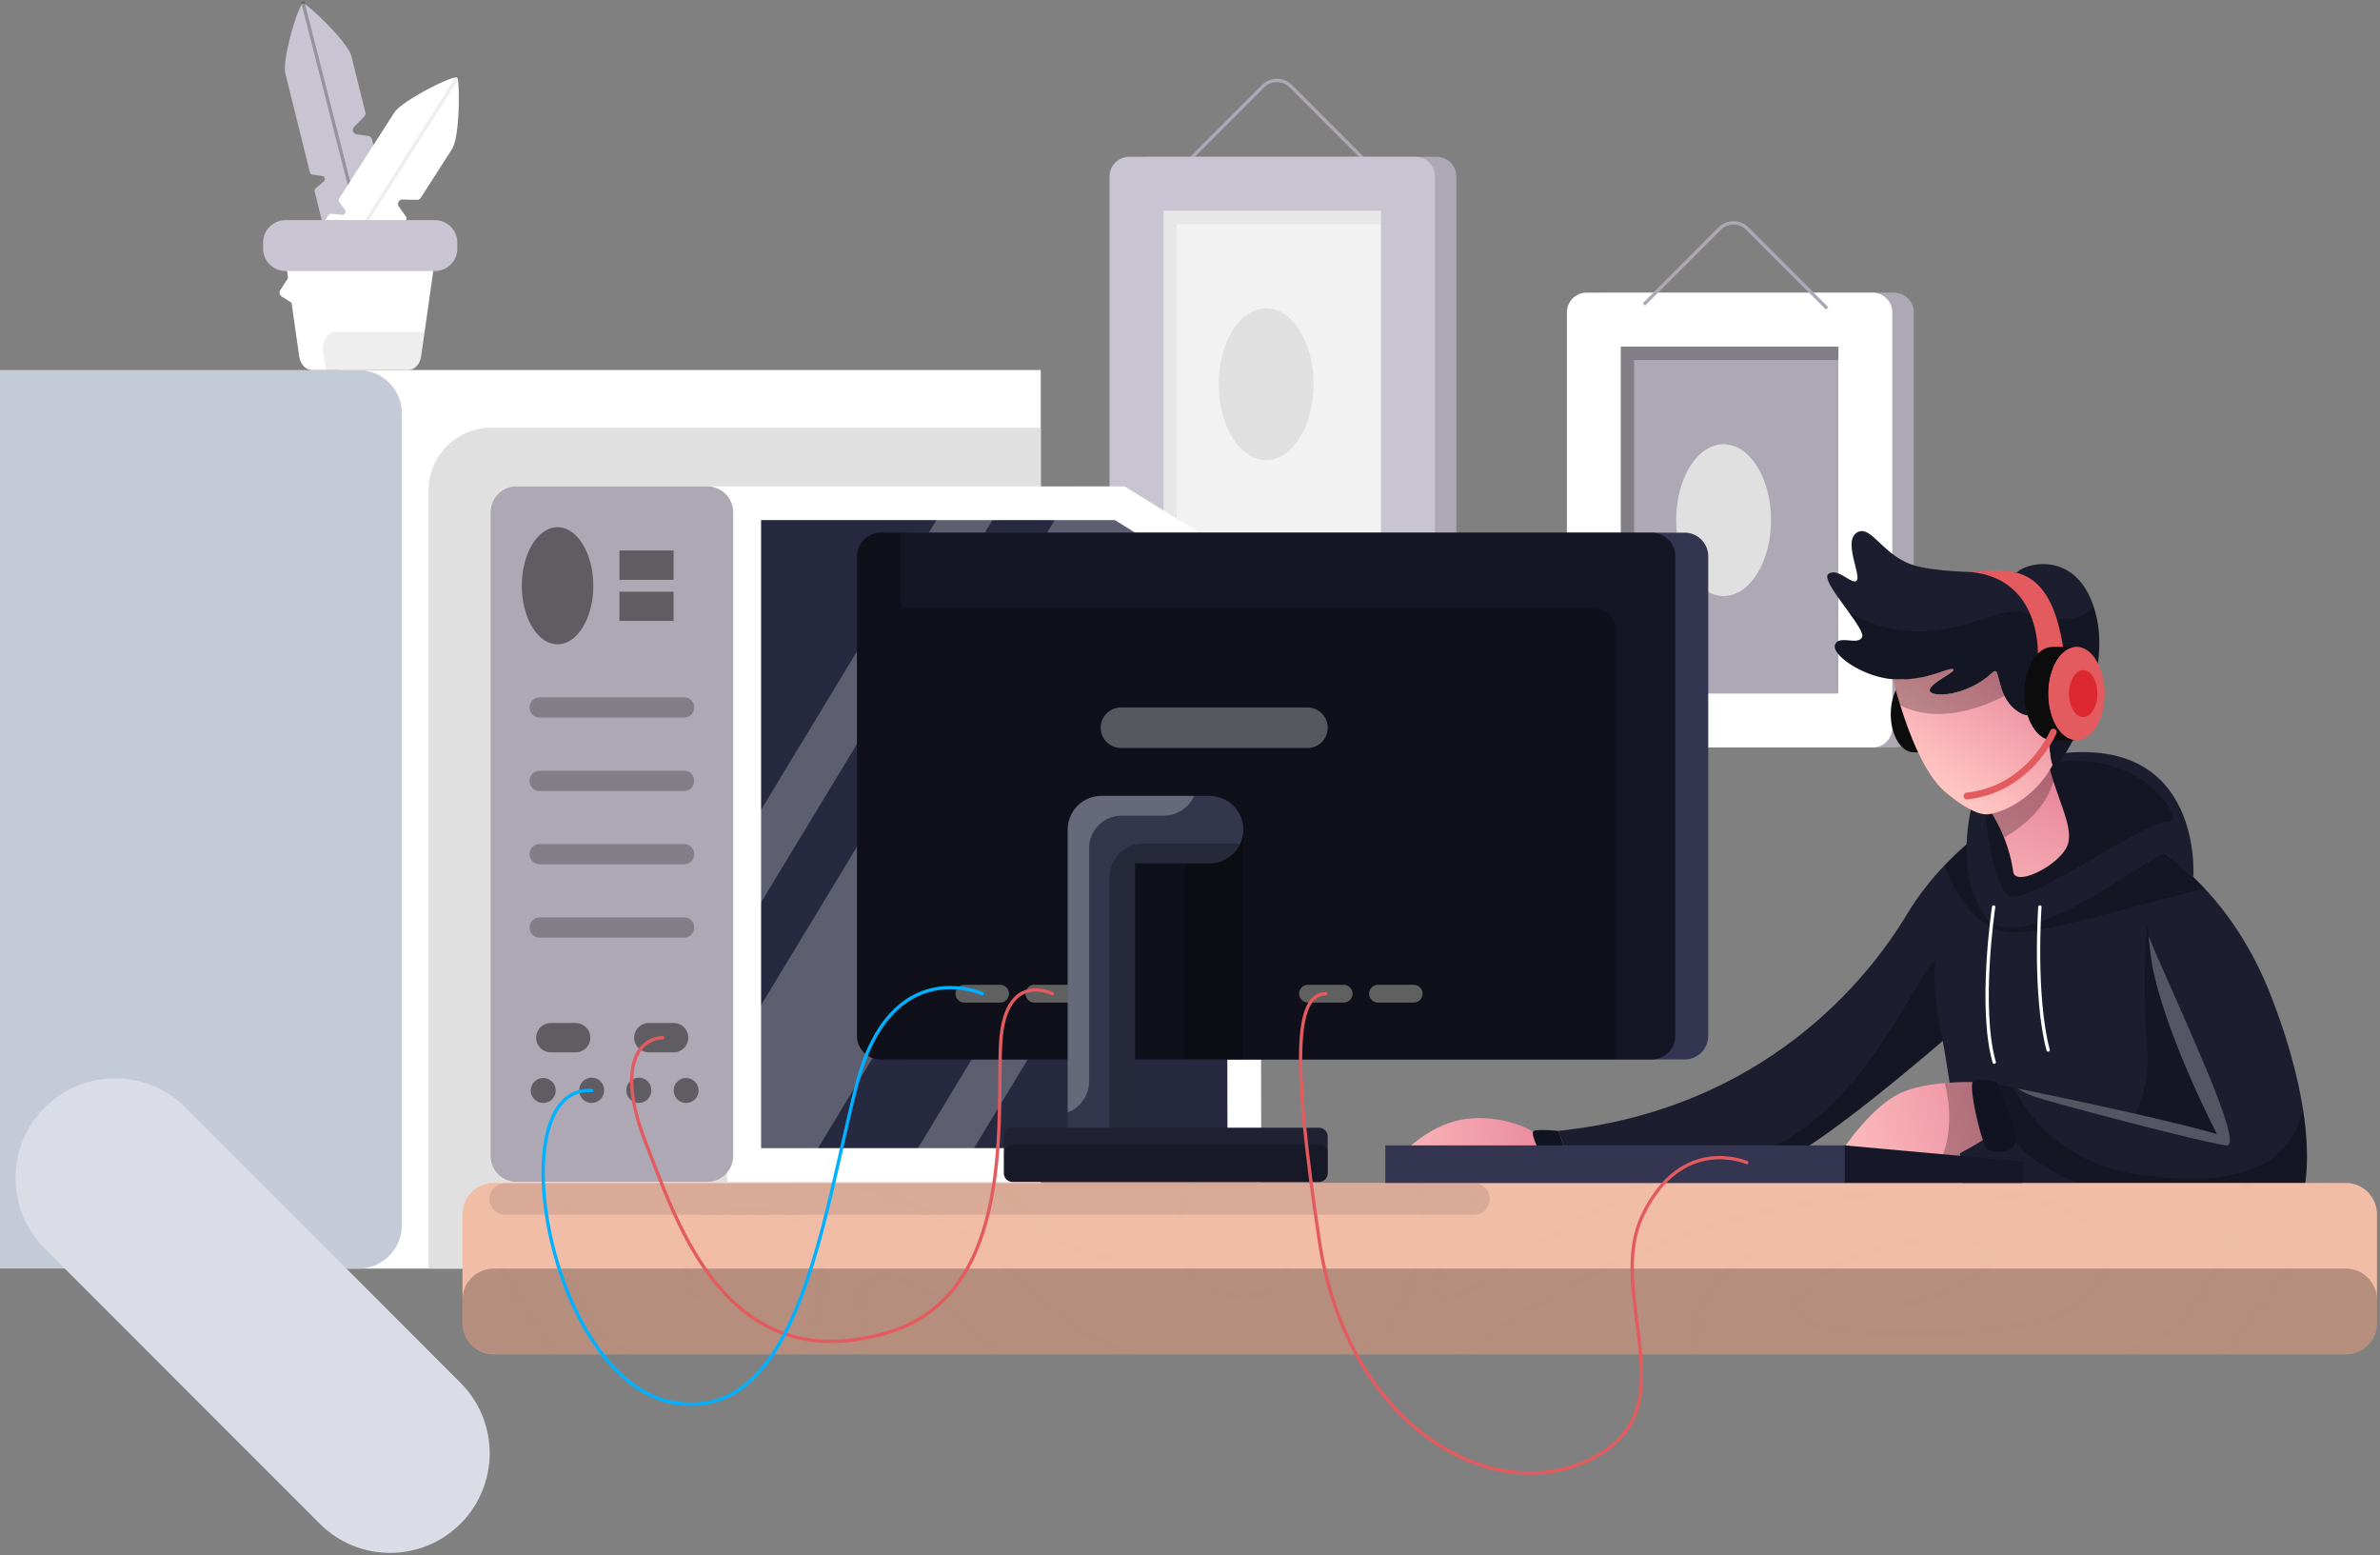 <svg width="747" height="488" fill="none" xmlns="http://www.w3.org/2000/svg"><rect width="100%" height="100%" fill="#808080" stroke="none"/><path d="M594.496 234.552h-89.784a6.172 6.172 0 01-6.172-6.176V98.009a6.173 6.173 0 016.172-6.177h89.784a6.173 6.173 0 016.172 6.177v130.367a6.173 6.173 0 01-6.172 6.176z" fill="#ADA8B3"/><path d="M587.758 234.552h-89.784a6.172 6.172 0 01-6.172-6.176V98.009a6.173 6.173 0 016.172-6.177h89.784a6.172 6.172 0 016.171 6.177v130.367a6.16 6.16 0 01-6.171 6.176z" fill="#fff"/><path d="M576.999 217.625V108.783h-68.274v108.842h68.274z" fill="#ADA8B3"/><path opacity=".25" d="M577.012 108.781v4.192h-64.125v104.65h-4.169V108.781h68.294z" fill="#000"/><path d="M540.973 187.026c8.226 0 14.893-10.661 14.893-23.813s-6.667-23.814-14.893-23.814c-8.225 0-14.893 10.662-14.893 23.814s6.668 23.813 14.893 23.813z" fill="#E0E0E0"/><path d="M326.661 116.112H106.36v281.956h220.301V116.112z" fill="#fff"/><path d="M326.661 134.215v263.853H134.588a14.873 14.873 0 01-.081-1.66v-242.45c0-10.894 8.822-19.743 19.729-19.743h172.425z" fill="#E0E0E0"/><path opacity=".25" d="M93.753 162.099v235.969h-104.94c-7.507 0-13.598-6.095-13.598-13.607V148.532h104.94c7.507 0 13.598 6.054 13.598 13.567z" fill="#000"/><path d="M126.13 129.72v254.741c0 7.512-6.091 13.607-13.599 13.607H-11.187c-7.507 0-13.598-6.095-13.598-13.607V129.72c0-7.513 6.09-13.608 13.598-13.608h123.718c7.508 0 13.599 6.095 13.599 13.608z" fill="#C5CAD7"/><path d="M372.656 50.837l23.756-23.773c2.429-2.43 6.354-2.43 8.762 0l25.011 25.029" stroke="#ADA8B3" stroke-width="1.045" stroke-miterlimit="10"/><path d="M480.267 354.572s-8.155-4.678-19.486-3.544c-11.332 1.134-20.397 10.449-20.62 11.34-.223.891 43.506-.02 43.506-.02l-1.194-6.115-2.206-1.661z" fill="url(#paint0_linear)"/><path d="M698.748 339.466c-.243 17.819-2.914 36.773-2.914 36.773s-27.621 2.633-50.325 2.531c-.668 0-1.356 0-2.004-.02-14.873-.162-27.135-1.6-27.297-5.913-.385-10.935-6.435-46.23-6.435-46.23l-.02.02c-1.235 1.053-40.248 34.729-51.297 37.827-4.472 1.255-15.884 1.154-28.046.607h-.141c-18.394-.83-38.427-2.713-38.427-2.713l-2.712-7.492c64.571-6.784 97.19-47.607 109.433-68.019 3.602-5.994 7.811-11.178 11.939-15.491 9.996-10.388 19.668-15.835 19.668-15.835 6.496-.466 12.101-.405 16.917 0 .061.02.121.02.162.02 1.841.162 3.581.385 5.2.628.041 0 .081.02.122.02 8.053 1.235 13.416 3.442 16.755 5.346 3.359 1.903 4.674 3.503 4.674 3.503l10.138 14.62s.162.385.485 1.053c1.963 4.475 9.592 22.234 12.83 38.758 1.092 5.589 1.416 12.697 1.295 20.007z" fill="#1C1D2F"/><path opacity=".25" d="M698.748 339.466c-.243 17.82-2.914 36.773-2.914 36.773s-27.621 2.633-50.325 2.531c-.668 0-1.356 0-2.004-.02 14.489-7.755 32.276-27.458 30.515-49.267-1.983-24.705 0-39.912 0-39.912l24.728 49.895z" fill="#000"/><path d="M716.373 384.359c-9.046 2.714-59.695-5.325-80.436-22.517l-3.399-3.382-6.617-18.387s2.307.466 6.131 1.256c.385.061.769.142 1.154.223l.02.02c14.933 3.058 48.706 10.165 62.608 14.337 0 0-18.172-35.032-20.843-56.457a124.274 124.274 0 01-.607-5.609c-.344-3.462-.89-6.864-1.538-10.064-2.711-13.304-7.365-23.753-7.527-24.117.02 0 .04 0 .061.02.04 0 .081.02.101.02.931.365 4.998 1.985 10.563 5.63 4.613 3.017 10.259 7.411 16.006 13.567 7.386 7.918 14.933 18.771 20.66 33.392 5.342 13.648 8.559 25.798 10.158 36.064 3.238 21.04-.384 34.162-6.495 36.004z" fill="#1C1D2F"/><path opacity=".25" d="M716.373 384.359c-9.046 2.714-59.695-5.325-80.436-22.517l-3.399-3.382-6.617-18.387s2.307.466 6.131 1.256c4.27 8.322 15.298 23.894 39.054 27.175 29.018 4.009 46.885-.952 51.722-20.169 3.278 21.06-.344 34.182-6.455 36.024z" fill="#000"/><path opacity=".25" d="M698.768 359.412c-7.406-.911-53.786-13.142-60.119-15.268-2.368-.79-4.128-1.742-5.423-2.592 14.933 3.057 48.706 10.165 62.608 14.336 0 0-18.172-35.032-20.843-56.456a124.587 124.587 0 01-.607-5.609c8.499 20.553 30.657 66.358 24.384 65.589z" fill="#fff"/><path opacity=".25" d="M692.029 278.859c-5.605 1.255-12.282 3.017-19.203 4.88-17.261 4.637-35.978 9.821-43.02 8.788-10.057-1.498-17.888-14.6-19.305-21.161 9.997-10.388 19.669-15.835 19.669-15.835 6.496-.466 12.101-.405 16.917 0 .061.02.121.02.162.02 1.72.203 3.44.425 5.2.628.041 0 .081.02.122.02 5.362.83 9.53 2.066 12.687 3.382.041 0 .061.02.081.04.041 0 .081.021.101.021a38.437 38.437 0 013.865 1.903c3.359 1.904 4.675 3.503 4.675 3.503l2.003.203c4.654 3.078 10.3 7.452 16.046 13.608z" fill="#000"/><path d="M619.203 251.481s-6.577 22.781 4.229 36.389c10.806 13.607 51.944-20.189 56.355-19.967l8.62 7.27s3.602-49.207-50.102-37.32l-19.102 13.628z" fill="#1C1D2F"/><path opacity=".25" d="M622.683 252.169s2.206 25.333 7.811 28.917c5.605 3.564 43.991-24.441 49.961-23.247 5.969 1.195-7.69-25.696-41.118-17.455l-16.654 11.785z" fill="#000"/><path d="M649.191 264.339c-1.356 6.48-16.613 14.337-17.321 9.194a46.076 46.076 0 00-2.874-10.712 50.066 50.066 0 00-3.784-7.533 55.149 55.149 0 00-1.78-2.754c7.062-1.235 15.115-5.265 19.608-12.17.101.405.242.81.344 1.215.364 1.255.748 2.45 1.113 3.604 2.711 8.343 5.686 14.459 4.694 19.156z" fill="url(#paint1_linear)"/><path d="M603.723 234.937c.931.749 1.963 1.134 3.055 1.134h-6.111c-4.006 0-7.224-5.346-7.224-11.968 0-6.601 3.218-11.967 7.224-11.967h6.111c-1.092 0-2.124.405-3.055 1.134-1.255.931-2.327 2.49-3.056 4.414-.728 1.843-1.133 4.05-1.133 6.399s.405 4.556 1.133 6.399c.729 1.964 1.801 3.523 3.056 4.455z" fill="#0C0C0C"/><path d="M644.416 240.263a1.116 1.116 0 01-.182-.284c-1.66-3.199-1.396-23.166-3.015-22.518-1.72.669-1.194 10.53-8.155 5.61-6.961-4.941-4.938-14.621-7.649-12.069-7.993 7.492-19.041 7.978-19.709 5.771-.668-2.207 8.681-6.115 7.325-6.784-1.356-.688-6.981 3.22-17.18 3.22-.546 0-1.113-.02-1.679-.081-9.673-.749-19.325-7.715-18.212-10.793 1.194-3.24 7.143.344 8.499-2.39.566-1.134-1.781-4.535-4.432-8.18-3.642-5.002-7.871-10.51-6.091-11.705 2.591-1.741 6.172 2.187 8.034 2.37.324.02.587-.061.809-.324 1.356-1.722-4.249-12.252 0-14.965 1.498-.952 2.914-.425 4.533.81 2.914 2.268 6.475 6.865 12.283 9.052 6.677 2.511 21.854 2.693 29.24 2.612h.769c2.145-.02 3.46-.061 3.46-.061 3.501-3.199 18.272-6.399 23.979 10.591.384 1.073.688 2.268.991 3.543 4.756 20.898-11.736 48.6-13.618 46.575z" fill="#1C1D2F"/><path opacity=".25" d="M644.416 240.263a1.116 1.116 0 01-.182-.284c-1.66-3.199-1.397-23.165-3.015-22.517-1.72.668-1.194 10.529-8.155 5.609-6.961-4.941-4.938-14.621-7.649-12.069-7.993 7.492-19.042 7.978-19.709 5.771-.668-2.207 8.681-6.115 7.325-6.784-1.356-.688-6.981 3.22-17.18 3.22-.546 0-1.113-.02-1.679-.081-9.673-.749-19.325-7.715-18.212-10.793 1.194-3.24 7.143.344 8.499-2.389.566-1.134-1.781-4.536-4.432-8.181 3.744 2.43 8.722 4.657 15.136 5.751 18.596 3.179 32.255-7.473 39.702-5.448 5.241 1.438 17.928 4.678 22.178-1.944.384 1.074.688 2.268.991 3.544 4.755 20.918-11.736 48.62-13.618 46.595z" fill="#000"/><path d="M644.234 239.999c-.365.75-.769 1.458-1.214 2.147-4.493 6.905-11.737 12.129-18.799 13.344-1.052.183-2.347-.06-3.743-.567-3.461-1.296-7.569-4.313-10.3-6.723-5.788-5.163-10.583-16.604-13.72-26.83-.91-2.896-1.7-5.67-2.307-8.222.547.061 1.113.081 1.68.081 10.198 0 15.824-3.908 17.18-3.219 1.355.668-7.993 4.596-7.325 6.783.667 2.207 11.716 1.721 19.709-5.771 1.983-1.883 1.436 2.815 3.743 7.391.83 1.701 2.044 3.341 3.906 4.678 6.981 4.941 6.455-4.941 8.154-5.609.972-.405 1.295 6.723 1.72 13.121.304 4.192.668 8.121 1.316 9.396z" fill="url(#paint2_linear)"/><path d="M639.6 205.15s1.072-23.713-21.227-25.657c12.809-1.032 25.051-2.997 29.24 24.016l-8.013 1.641zm20.984 12.494c0 8.1-3.966 14.66-8.863 14.66-1.336 0-2.611-.485-3.744-1.397-1.538-1.134-2.853-3.037-3.743-5.427-.891-2.268-1.397-4.981-1.397-7.857 0-2.875.506-5.588 1.397-7.856.89-2.37 2.205-4.273 3.743-5.427 1.133-.912 2.408-1.398 3.744-1.398 4.876.041 8.863 6.602 8.863 14.702z" fill="#E35A5F"/><path d="M658.297 217.644c0 4.07-2.003 7.371-4.452 7.371-.667 0-1.315-.243-1.881-.709-.769-.567-1.437-1.539-1.882-2.714-.445-1.134-.708-2.49-.708-3.948 0-1.458.263-2.795.708-3.949.445-1.195 1.113-2.146 1.882-2.713.566-.466 1.214-.709 1.881-.709 2.449 0 4.452 3.301 4.452 7.371z" fill="#DD2731"/><path d="M647.977 230.907c1.133.912 2.408 1.398 3.744 1.398h-7.487c-4.897 0-8.863-6.561-8.863-14.661s3.946-14.661 8.863-14.661h7.487c-1.336 0-2.611.486-3.744 1.397-1.538 1.134-2.853 3.058-3.743 5.427-.891 2.268-1.397 4.982-1.397 7.857s.506 5.589 1.397 7.857c.89 2.349 2.205 4.252 3.743 5.386z" fill="#0C0C0C"/><path d="M632.538 358.46c-.567 3.686-7.366 3.341-8.944 1.964-.344-.283-.789-1.275-1.275-2.713-1.821-5.366-4.229-16.807-3.157-18.144 1.356-1.721 7.588 0 7.588 0s6.354 15.208 5.788 18.893z" fill="#121321"/><path d="M622.319 357.711c-3.805 2.551-9.855 5.589-13.619 7.391-2.003.952-3.359 1.559-3.359 1.559l-26.063-7.249s8.398-12.231 16.998-16.321c4.128-1.965 9.571-2.856 14.104-3.24 4.937-.426 8.782-.284 8.782-.284-1.072 1.357 1.336 12.778 3.157 18.144z" fill="url(#paint3_linear)"/><path opacity=".25" d="M608.701 365.102c4.795-10.125 2.873-20.776 1.699-25.251 4.938-.426 8.783-.284 8.783-.284-1.073 1.337 1.335 12.757 3.156 18.144-3.824 2.571-9.875 5.589-13.638 7.391zm1.052-38.474l-.02.02c-1.235 1.053-40.248 34.728-51.297 37.826-4.472 1.256-15.884 1.154-28.046.608 1.194-.021 2.469-.021 3.906-.041 45.893-.385 67.059-60.85 73.251-63.908-1.619 9.194 2.206 25.495 2.206 25.495z" fill="#000"/><path d="M640.247 284.589s-1.942 27.702 2.59 44.894m-17.099-44.894s-4.734 31.549.183 48.721" stroke="#fff" stroke-width="1.045" stroke-miterlimit="10" stroke-linecap="round" stroke-linejoin="round"/><path opacity=".25" d="M629.138 218.393c-15.52 7.816-26.124 6.217-32.68 2.936-.91-2.896-1.7-5.67-2.307-8.221.547.061 1.113.081 1.68.081 10.198 0 15.824-3.908 17.18-3.22 1.355.668-7.993 4.597-7.325 6.784.667 2.207 11.716 1.721 19.709-5.771 1.983-1.843 1.436 2.855 3.743 7.411zm15.359 26.79c-2.631 9.052-10.563 14.843-15.501 17.658a50.114 50.114 0 00-3.784-7.533c6.739-1.519 13.558-6.581 17.828-13.162.121-.162.242-.365.344-.547.344 1.235.728 2.43 1.113 3.584z" fill="#000"/><path d="M617.361 250.853a1.07 1.07 0 01-1.052-.951 1.08 1.08 0 01.931-1.175c18.879-2.065 26.184-19.257 26.265-19.419.223-.547.85-.79 1.376-.567.547.222.789.85.567 1.377-.081.182-7.872 18.528-27.986 20.715-.02.02-.06.02-.101.02z" fill="#E35A5F"/><path d="M515.962 95.538l23.756-23.773c2.428-2.43 6.354-2.43 8.762 0l25.011 25.029" stroke="#ADA8B3" stroke-width="1.045" stroke-miterlimit="10"/><path d="M450.926 191.917h-89.784a6.172 6.172 0 01-6.172-6.176V55.373a6.173 6.173 0 016.172-6.176h89.784a6.173 6.173 0 016.172 6.176v130.368a6.16 6.16 0 01-6.172 6.176z" fill="#ADA8B3"/><path d="M444.208 191.917h-89.784a6.172 6.172 0 01-6.172-6.176V55.373a6.173 6.173 0 016.172-6.176h89.784a6.172 6.172 0 016.171 6.176v130.368c-.02 3.422-2.772 6.176-6.171 6.176z" fill="#C8C4D2"/><path d="M433.446 174.977V66.135h-68.274v108.842h68.274z" fill="#F2F2F3"/><path d="M397.403 144.37c8.226 0 14.894-10.661 14.894-23.813s-6.668-23.814-14.894-23.814c-8.225 0-14.893 10.662-14.893 23.814s6.668 23.813 14.893 23.813z" fill="#E0E0E0"/><path opacity=".05" d="M433.442 66.146v4.192h-64.125v104.65h-4.149V66.146h68.274z" fill="#000"/><path d="M746.057 381.039v34.1c0 5.427-4.391 9.821-9.814 9.821H154.964a9.801 9.801 0 01-9.814-9.821v-34.1a9.797 9.797 0 018.479-9.74v-.02c.445-.061.89-.081 1.335-.081h581.279c5.423 0 9.814 4.414 9.814 9.841z" fill="#F1BDA7"/><path opacity=".25" d="M746.057 407.91v7.209c0 5.426-4.391 9.821-9.814 9.821H154.964a9.802 9.802 0 01-9.814-9.821v-7.209a9.797 9.797 0 018.479-9.74v-.021c.445-.06.89-.081 1.335-.081h581.279c5.423 0 9.814 4.415 9.814 9.842z" fill="#000"/><g opacity=".1" fill="#000"><path opacity=".1" d="M200.514 424.96h-4.593c-8.985-5.305-15.622-13.669-18.394-24.826-1.882-7.472-1.922-15.43-.162-22.943.466-1.944 1.012-4.01 1.781-5.994h2.064c-2.024 4.86-2.772 10.712-2.955 14.944-.364 7.979 1.255 16.139 5.059 23.186 4.068 7.614 10.158 12.494 17.2 15.633zm55.748-7.978c-1.153 2.976-2.772 5.69-4.775 7.978h-3.117c2.145-1.843 3.946-4.253 5.343-7.33 2.448-5.448 2.934-11.523 2.691-17.415-.223-5.711.344-14.134-5.828-16.504-7.588-2.895-19.486-4.374-26.71-.101-7.872 4.657-9.187 15.572-3.825 22.619.83 1.073-1.012 2.146-1.821 1.053-4.513-5.913-4.776-14.276-.668-20.533 4.978-7.513 14.448-8.404 22.603-7.351 5.888.77 15.136 1.316 17.018 8.181 2.448 8.91 2.469 20.756-.911 29.403zm113.136-35.154a29.872 29.872 0 013.865-10.631h2.428c-6.556 10.51-6.758 26.345 5.646 32.561 5.706 2.856 13.234 3.139 18.292-1.215 5.444-4.657 6.132-12.453 5.99-19.095-.04-1.357 2.064-1.357 2.125 0 .303 12.676-5.464 26.264-20.316 24.34-12.911-1.64-19.993-13.628-18.03-25.96zm-10.3 43.132h-7.325c-4.836-1.742-9.45-3.969-13.699-6.946-13.78-9.598-24.788-22.538-38.973-31.771-15.743-10.227-34.218-16.666-53.138-14.054-.729.101-1.214-.445-1.316-.992h24.809c19.77 4.354 37.455 16.767 52.632 30.435 11.109 10.024 21.389 19.339 36.241 23.125.263.081.506.142.769.203zm87.842-37.989c-1.559 13.527-5.687 27.601-17.099 36.004a34.726 34.726 0 01-2.975 1.985h-4.614c6.496-3.119 12.121-7.816 15.824-14.398 6.112-10.894 8.944-26.689 6.496-38.98-.02-.122-.04-.264-.081-.385h2.024c1.032 5.143 1.011 10.631.425 15.774zm-97.211 8.586c-8.661.426-15.945-3.908-22.34-9.375-5.423-4.617-10.461-9.72-15.318-14.985h2.995a292.812 292.812 0 0010.017 10.044c6.839 6.5 14.67 12.676 24.626 12.19 1.376-.061 1.376 2.066.02 2.126zm309.964 7.25c-8.134 13.041-26.528 14.762-40.329 15.916-9.895.83-19.83.952-29.725.425-5.12-.283-10.259-.648-15.339-1.356-2.529-.365-5.362-.729-7.527-2.268-12.849-9.133 11.109-20.574 17.321-22.883a81.008 81.008 0 0124.87-5.001c4.573-.183 12.586-1.053 15.985 3.017 8.58 10.307-22.056 18.832-27.459 19.723-1.335.203-1.902-1.822-.567-2.045 8.074-1.337 16.027-4.111 22.725-8.869a16.875 16.875 0 002.752-2.208c1.032-4.333.081-6.702-2.874-7.107-1.538-.446-3.359-.385-4.978-.426a77.16 77.16 0 00-13.658.77c-7.912 1.154-15.662 3.503-22.866 7.006-3.481 1.701-7.164 3.504-9.794 6.5-3.319 3.787-3.44 8.647 1.942 10.814 1.842.749 4.27.871 6.152 1.093 14.246 1.681 28.694 1.863 43.02.669 13.194-1.074 32.437-2.754 39.317-16.241 7.933-15.632-13.395-21.485-24.242-23.348-14.205-2.43-28.895-2.43-43.222-1.397-46.804 3.341-92.172 20.797-129.304 49.328h-3.379c26.104-20.533 56.295-35.619 88.469-44.083a238.867 238.867 0 0147.715-7.594c16.997-.972 35.796-1.073 52.126 4.516 10.866 3.726 20.134 13.446 12.869 25.049z"/><path opacity=".1" d="M552.102 393.735c-8.255 3.503-14.488 10.307-17.301 18.832-1.214 3.665-2.003 8.383-1.254 12.373h-2.085c-2.225-13.689 7.245-27.783 19.568-33.048 1.255-.526 2.327 1.316 1.072 1.843zm154.334-22.538c-2.792 13.608-7.831 26.871-15.581 37.988-5.504 7.878-13.213 12.555-21.732 15.775h-7.245c5.97-1.6 11.919-3.483 17.038-6.844 7.366-4.8 12.061-12.252 15.865-20.007 4.209-8.586 7.325-17.638 9.349-26.912h2.306zm23.109 0c-1.699 16.706-13.213 32.501-23.27 45.015a163.753 163.753 0 01-7.548 8.748h-2.894a151.785 151.785 0 005.687-6.298c10.805-12.656 24.1-29.828 25.941-47.445h2.084v-.02zm-209.88 0a398.543 398.543 0 00-16.937 8.991 430.812 430.812 0 00-27.762 17.01c-7.447 4.981-14.671 11.056-24.02 11.461-.607.02-.991-.506-1.052-1.053-1.315-13.547 10.846-24.138 13.74-36.429h1.983c-1.761 7.31-6.597 14.033-9.956 20.756-1.518 3.017-2.873 6.196-3.48 9.558-.122.749-.87 4.292-.304 4.799 1.234 1.053 5.706-1.053 6.921-1.56 7.709-3.26 14.508-9.051 21.53-13.567a424.17 424.17 0 0134.683-20.007h4.654v.041zM314.499 424.96h-3.035c-4.148-4.273-8.377-8.485-12.769-12.514-4.694-4.253-10.097-8.445-16.37-9.923-1.558-.364-3.622-.81-5.2-.486-1.538-.101-2.671.749-3.38 2.511-2.65 1.235-3.359 3.098-2.165 5.65.324 2.45.648 4.941.83 7.432.142 2.531.061 5.001-.304 7.33h-2.145c.506-4.01.324-8.1-.182-12.292-.465-3.665-2.145-8.748 1.538-11.319 7.973-5.589 20.316 2.389 26.286 7.371 5.929 4.961 11.473 10.55 16.896 16.24zm-140.048 0h-2.246c-3.622-8.423-10.401-15.531-14.529-23.752-4.674-9.336-5.949-19.805-4.047-29.909v-.021c.445-.06.89-.081 1.336-.081h.87c-2.489 12.555.506 24.786 7.649 35.66 3.925 5.933 8.337 11.644 10.967 18.103z"/></g><path opacity=".1" d="M462.642 381.18H158.586a4.933 4.933 0 01-4.937-4.941 4.933 4.933 0 014.937-4.941h304.056a4.932 4.932 0 014.937 4.941 4.932 4.932 0 01-4.937 4.941z" fill="#000"/><path d="M489.11 354.876s-6.354-.689-7.71 0c-1.355.688 2.267 7.472 2.267 7.472l8.155.02-2.712-7.492z" fill="#121321"/><path d="M395.865 370.853H228.297l-1.68-35.214-1.436-29.848-1.275-26.953-6.01-126.216h135.05l21.47 13.304 21.166 13.061v3.807l.04 28.977.243 159.082z" fill="#fff"/><path d="M238.88 360.282V163.213h111.051l35.068 21.687.263 175.382H238.88z" fill="#272940"/><path opacity=".25" d="M317.919 152.622l-92.738 153.169-1.275-26.953 76.409-126.216h17.604zm77.704 59.149l-96.32 159.082h-17.585l113.864-188.059.041 28.977zm-21.207-45.845L250.354 370.853h-22.057l-1.679-35.214 110.828-183.017h15.501l21.469 13.304z" fill="#fff"/><path d="M221.963 370.853h-59.815a8.147 8.147 0 01-8.155-8.161V160.783a8.147 8.147 0 018.155-8.161h59.815a8.147 8.147 0 018.155 8.161v201.909a8.147 8.147 0 01-8.155 8.161z" fill="#ADA8B3"/><path opacity=".45" d="M186.208 183.807c0 10.145-5.019 18.366-11.211 18.366s-11.21-8.221-11.21-18.366c0-10.146 5.018-18.367 11.21-18.367 6.192 0 11.211 8.221 11.211 18.367zm25.213-11.057h-16.998v9.194h16.998v-9.194zm0 12.919h-16.998v9.174h16.998v-9.174zm.02 144.543h-7.81a4.605 4.605 0 01-4.594-4.597 4.605 4.605 0 014.594-4.597h7.81a4.605 4.605 0 014.594 4.597c-.02 2.551-2.064 4.597-4.594 4.597zm-30.758 0h-7.81a4.605 4.605 0 01-4.594-4.597 4.605 4.605 0 014.594-4.597h7.81a4.605 4.605 0 014.594 4.597 4.592 4.592 0 01-4.594 4.597z" fill="#000"/><path opacity=".25" d="M214.719 225.177h-45.327a3.171 3.171 0 01-3.177-3.18 3.171 3.171 0 013.177-3.179h45.327a3.17 3.17 0 013.177 3.179c-.02 1.762-1.436 3.18-3.177 3.18zm0 23.023h-45.327a3.17 3.17 0 01-3.177-3.179 3.171 3.171 0 013.177-3.179h45.327a3.17 3.17 0 013.177 3.179c-.02 1.762-1.436 3.179-3.177 3.179zm0 23.004h-45.327a3.17 3.17 0 01-3.177-3.179 3.17 3.17 0 013.177-3.179h45.327a3.17 3.17 0 013.177 3.179c-.02 1.762-1.436 3.179-3.177 3.179zm0 23.024h-45.327a3.17 3.17 0 01-3.177-3.179 3.17 3.17 0 013.177-3.179h45.327a3.17 3.17 0 013.177 3.179c-.02 1.762-1.436 3.179-3.177 3.179z" fill="#000"/><path opacity=".45" d="M185.702 346.087a3.906 3.906 0 003.905-3.908 3.907 3.907 0 10-7.811 0 3.907 3.907 0 003.906 3.908zm14.812 0a3.906 3.906 0 003.905-3.908 3.907 3.907 0 10-7.811 0 3.907 3.907 0 003.906 3.908zm18.738-3.908a3.896 3.896 0 01-3.906 3.908 3.896 3.896 0 01-3.905-3.908 3.896 3.896 0 013.905-3.908 3.923 3.923 0 013.906 3.908zm-48.747 3.908a3.906 3.906 0 003.905-3.908 3.907 3.907 0 00-3.905-3.908 3.907 3.907 0 00-3.905 3.908 3.906 3.906 0 003.905 3.908z" fill="#000"/><path d="M126.289 82.15c.196.746-.283 1.492-1.011 1.687l-18.095 4.474c-.745.195-1.49-.284-1.685-1.012l-6.742-27.216a1 1 0 01.32-.994l2.519-2.148c.656-.568.337-1.633-.515-1.74l-2.98-.39a.985.985 0 01-.834-.746L89.55 22.962c-1.047-4.225 4.063-21.588 5.588-21.96.745-.16 13.98 11.77 15.204 16.794l4.328 17.469c.125.461 0 .976-.354 1.313l-3.176 3.232a1.383 1.383 0 00.798 2.343l3.655.515a1.38 1.38 0 011.171 1.047l9.526 38.435z" fill="#C8C4D2"/><path opacity=".25" d="M95.137 1.002l20.739 81.433" stroke="#000" stroke-width="1.045" stroke-miterlimit="10" stroke-linecap="round" stroke-linejoin="round"/><path d="M105.977 102.673a1.399 1.399 0 01-1.916.426L88.378 92.997a1.4 1.4 0 01-.426-1.917l15.151-23.576a.95.95 0 01.94-.444l3.3.355a.995.995 0 00.904-1.58l-1.756-2.432a1.024 1.024 0 01-.035-1.118l17.296-26.95c2.342-3.656 18.486-11.876 19.799-11.006.621.444 1.046 18.25-1.774 22.6l-9.722 15.143c-.266.408-.71.657-1.189.639l-4.523-.089c-1.136-.018-1.828 1.26-1.154 2.202l2.147 3.018c.337.461.355 1.082.035 1.562l-21.394 33.269z" fill="#fff"/><path opacity=".07" d="M143.568 24.294L98.632 95.27" stroke="#000" stroke-width="1.045" stroke-miterlimit="10" stroke-linecap="round" stroke-linejoin="round"/><path d="M136.809 79.239l-3.53 24.854-1.118 7.811c-.39 2.45-2.075 4.208-4.027 4.208H97.958c-1.97 0-3.654-1.758-4.045-4.208l-4.63-32.665c-.514-3.284 1.42-6.356 4.045-6.356h39.437c2.625-.017 4.594 3.072 4.044 6.356z" fill="#fff"/><path opacity=".07" d="M133.297 104.093l-1.118 7.811c-.39 2.45-2.075 4.208-4.027 4.208h-25.936l-.799-5.681c-.532-3.284 1.42-6.338 4.045-6.338h27.835z" fill="#000"/><path d="M136.472 85.044H89.638a7.059 7.059 0 01-7.06-7.066v-1.846a7.059 7.059 0 017.06-7.066h46.834a7.059 7.059 0 017.061 7.066v1.846c.018 3.906-3.158 7.066-7.061 7.066z" fill="#C8C4D2"/><path d="M536.157 174.552v150.455a7.427 7.427 0 01-4.087 6.642 7.368 7.368 0 01-3.339.79H286.737a7.421 7.421 0 01-7.426-7.432V174.552c0-2.916 1.7-5.447 4.168-6.642a7.29 7.29 0 013.258-.769h241.994c4.108 0 7.426 3.321 7.426 7.411z" fill="#343551"/><path d="M525.817 174.552v150.455a7.434 7.434 0 01-7.426 7.432H276.397a7.42 7.42 0 01-7.426-7.432V174.552c0-4.09 3.318-7.411 7.426-7.411h241.994c4.087 0 7.426 3.321 7.426 7.411z" fill="#151623"/><path opacity=".25" d="M507.241 198.143v134.276H276.397a7.42 7.42 0 01-7.426-7.432V190.712h230.824c4.128 0 7.446 3.341 7.446 7.431z" fill="#000"/><path opacity=".25" d="M390.241 260.33h-18.273v72.109h18.273V260.33z" fill="#000"/><path opacity=".3" d="M410.375 234.714h-58.541a6.354 6.354 0 01-6.354-6.358 6.355 6.355 0 016.354-6.359h58.541a6.354 6.354 0 016.354 6.359c-.02 3.503-2.853 6.358-6.354 6.358z" fill="#fff"/><path d="M313.893 314.599h-11.19a2.798 2.798 0 01-2.792-2.794 2.799 2.799 0 012.792-2.795h11.19a2.8 2.8 0 012.793 2.795 2.799 2.799 0 01-2.793 2.794zm21.976 0h-11.19a2.799 2.799 0 01-2.793-2.794 2.8 2.8 0 012.793-2.795h11.19a2.799 2.799 0 012.792 2.795 2.798 2.798 0 01-2.792 2.794zm85.858 0h-11.19a2.799 2.799 0 01-2.793-2.794 2.8 2.8 0 012.793-2.795h11.19a2.799 2.799 0 012.792 2.795 2.798 2.798 0 01-2.792 2.794zm21.975 0h-11.19a2.798 2.798 0 01-2.792-2.794 2.799 2.799 0 012.792-2.795h11.19a2.8 2.8 0 012.793 2.795 2.799 2.799 0 01-2.793 2.794z" fill="#606060"/><path d="M390.241 260.33c0 1.559-.344 3.058-.951 4.374-1.68 3.665-5.342 6.196-9.632 6.196h-23.413v83.308c0 4.961-3.399 9.112-8.013 10.266-.829.203-1.679.324-2.549.324-5.828 0-10.583-4.738-10.583-10.59V260.33c0-5.832 4.735-10.591 10.583-10.591h33.975c5.848 0 10.583 4.739 10.583 10.591z" fill="#33374E"/><path opacity=".25" d="M374.841 249.739c-1.659 3.666-5.321 6.197-9.591 6.197h-13.173c-5.666 0-10.239 4.597-10.239 10.246v73.061a10.56 10.56 0 01-6.718 9.841V260.33c0-5.832 4.735-10.591 10.583-10.591h29.138z" fill="#fff"/><path opacity=".25" d="M389.29 264.704c-1.68 3.665-5.342 6.196-9.632 6.196h-23.412v83.308c0 4.961-3.4 9.112-8.014 10.266v-89.179c0-5.832 4.735-10.591 10.583-10.591h30.475z" fill="#000"/><path d="M416.729 356.577v11.583c0 1.498-1.235 2.713-2.732 2.713h-96.178c-1.498 0-2.732-1.215-2.732-2.713v-11.583c0-1.499 1.234-2.714 2.732-2.714h96.178c1.497 0 2.732 1.215 2.732 2.714z" fill="#202133"/><path opacity=".25" d="M416.729 361.943v6.196c0 1.499-1.235 2.714-2.732 2.714h-96.178c-1.498 0-2.732-1.215-2.732-2.714v-6.196a2.748 2.748 0 012.732-2.734h96.178c1.497.021 2.732 1.236 2.732 2.734z" fill="#000"/><path d="M579.299 359.412h-144.5v11.785h144.5v-11.785z" fill="#343551"/><path d="M548.258 364.798s-20.397-8.991-32.619 16.402c-12.243 25.393 15.399 61.073-16.31 76.645-31.729 15.572-76.59-11.056-85.19-68.221-8.621-57.165-7.751-77.799 2.023-77.799m-85.899-.02s-12.97-6.581-15.783 11.441c-2.793 18.022 7.386 81.545-35.169 94.667-51.823 15.957-67.222-35.68-76.388-58.704-9.167-23.024-3.4-33.25 5.099-33.594" stroke="#E35A5F" stroke-width="1.045" stroke-miterlimit="10" stroke-linecap="round" stroke-linejoin="round"/><path d="M308.288 311.805s-28.552-12.859-39.317 28.268-18.01 106.878-57.448 100.074c-39.419-6.804-55.283-99.77-25.841-97.948" stroke="#00B1FF" stroke-width="1.045" stroke-miterlimit="10" stroke-linecap="round" stroke-linejoin="round"/><path opacity=".25" d="M282.69 167.141v23.571h-13.699v-16.16c0-4.09 3.319-7.411 7.427-7.411h6.272z" fill="#000"/><path d="M634.845 364.474l-55.829-5.062v11.785h55.829v-6.723z" fill="#161728"/><path d="M144.544 478.115c-12.202 12.211-31.992 12.211-44.194 0l-86.324-86.364c-12.201-12.211-12.201-32.015 0-44.226 12.202-12.21 31.992-12.21 44.194 0l86.304 86.365c12.222 12.211 12.222 32.015.02 44.225z" fill="#DADDE6"/><defs><linearGradient id="paint0_linear" x1="423.495" y1="364.024" x2="507.788" y2="351.344" gradientUnits="userSpaceOnUse"><stop stop-color="#FFC5C1"/><stop offset="1" stop-color="#E27491"/></linearGradient><linearGradient id="paint1_linear" x1="622.742" y1="298.054" x2="646.564" y2="228.68" gradientUnits="userSpaceOnUse"><stop stop-color="#FFC5C1"/><stop offset="1" stop-color="#E27491"/></linearGradient><linearGradient id="paint2_linear" x1="607.518" y1="244.368" x2="640.179" y2="195.071" gradientUnits="userSpaceOnUse"><stop stop-color="#FFC5C1"/><stop offset="1" stop-color="#E27491"/></linearGradient><linearGradient id="paint3_linear" x1="569.809" y1="365.31" x2="654.111" y2="336.776" gradientUnits="userSpaceOnUse"><stop stop-color="#FFC5C1"/><stop offset="1" stop-color="#E27491"/></linearGradient></defs></svg>